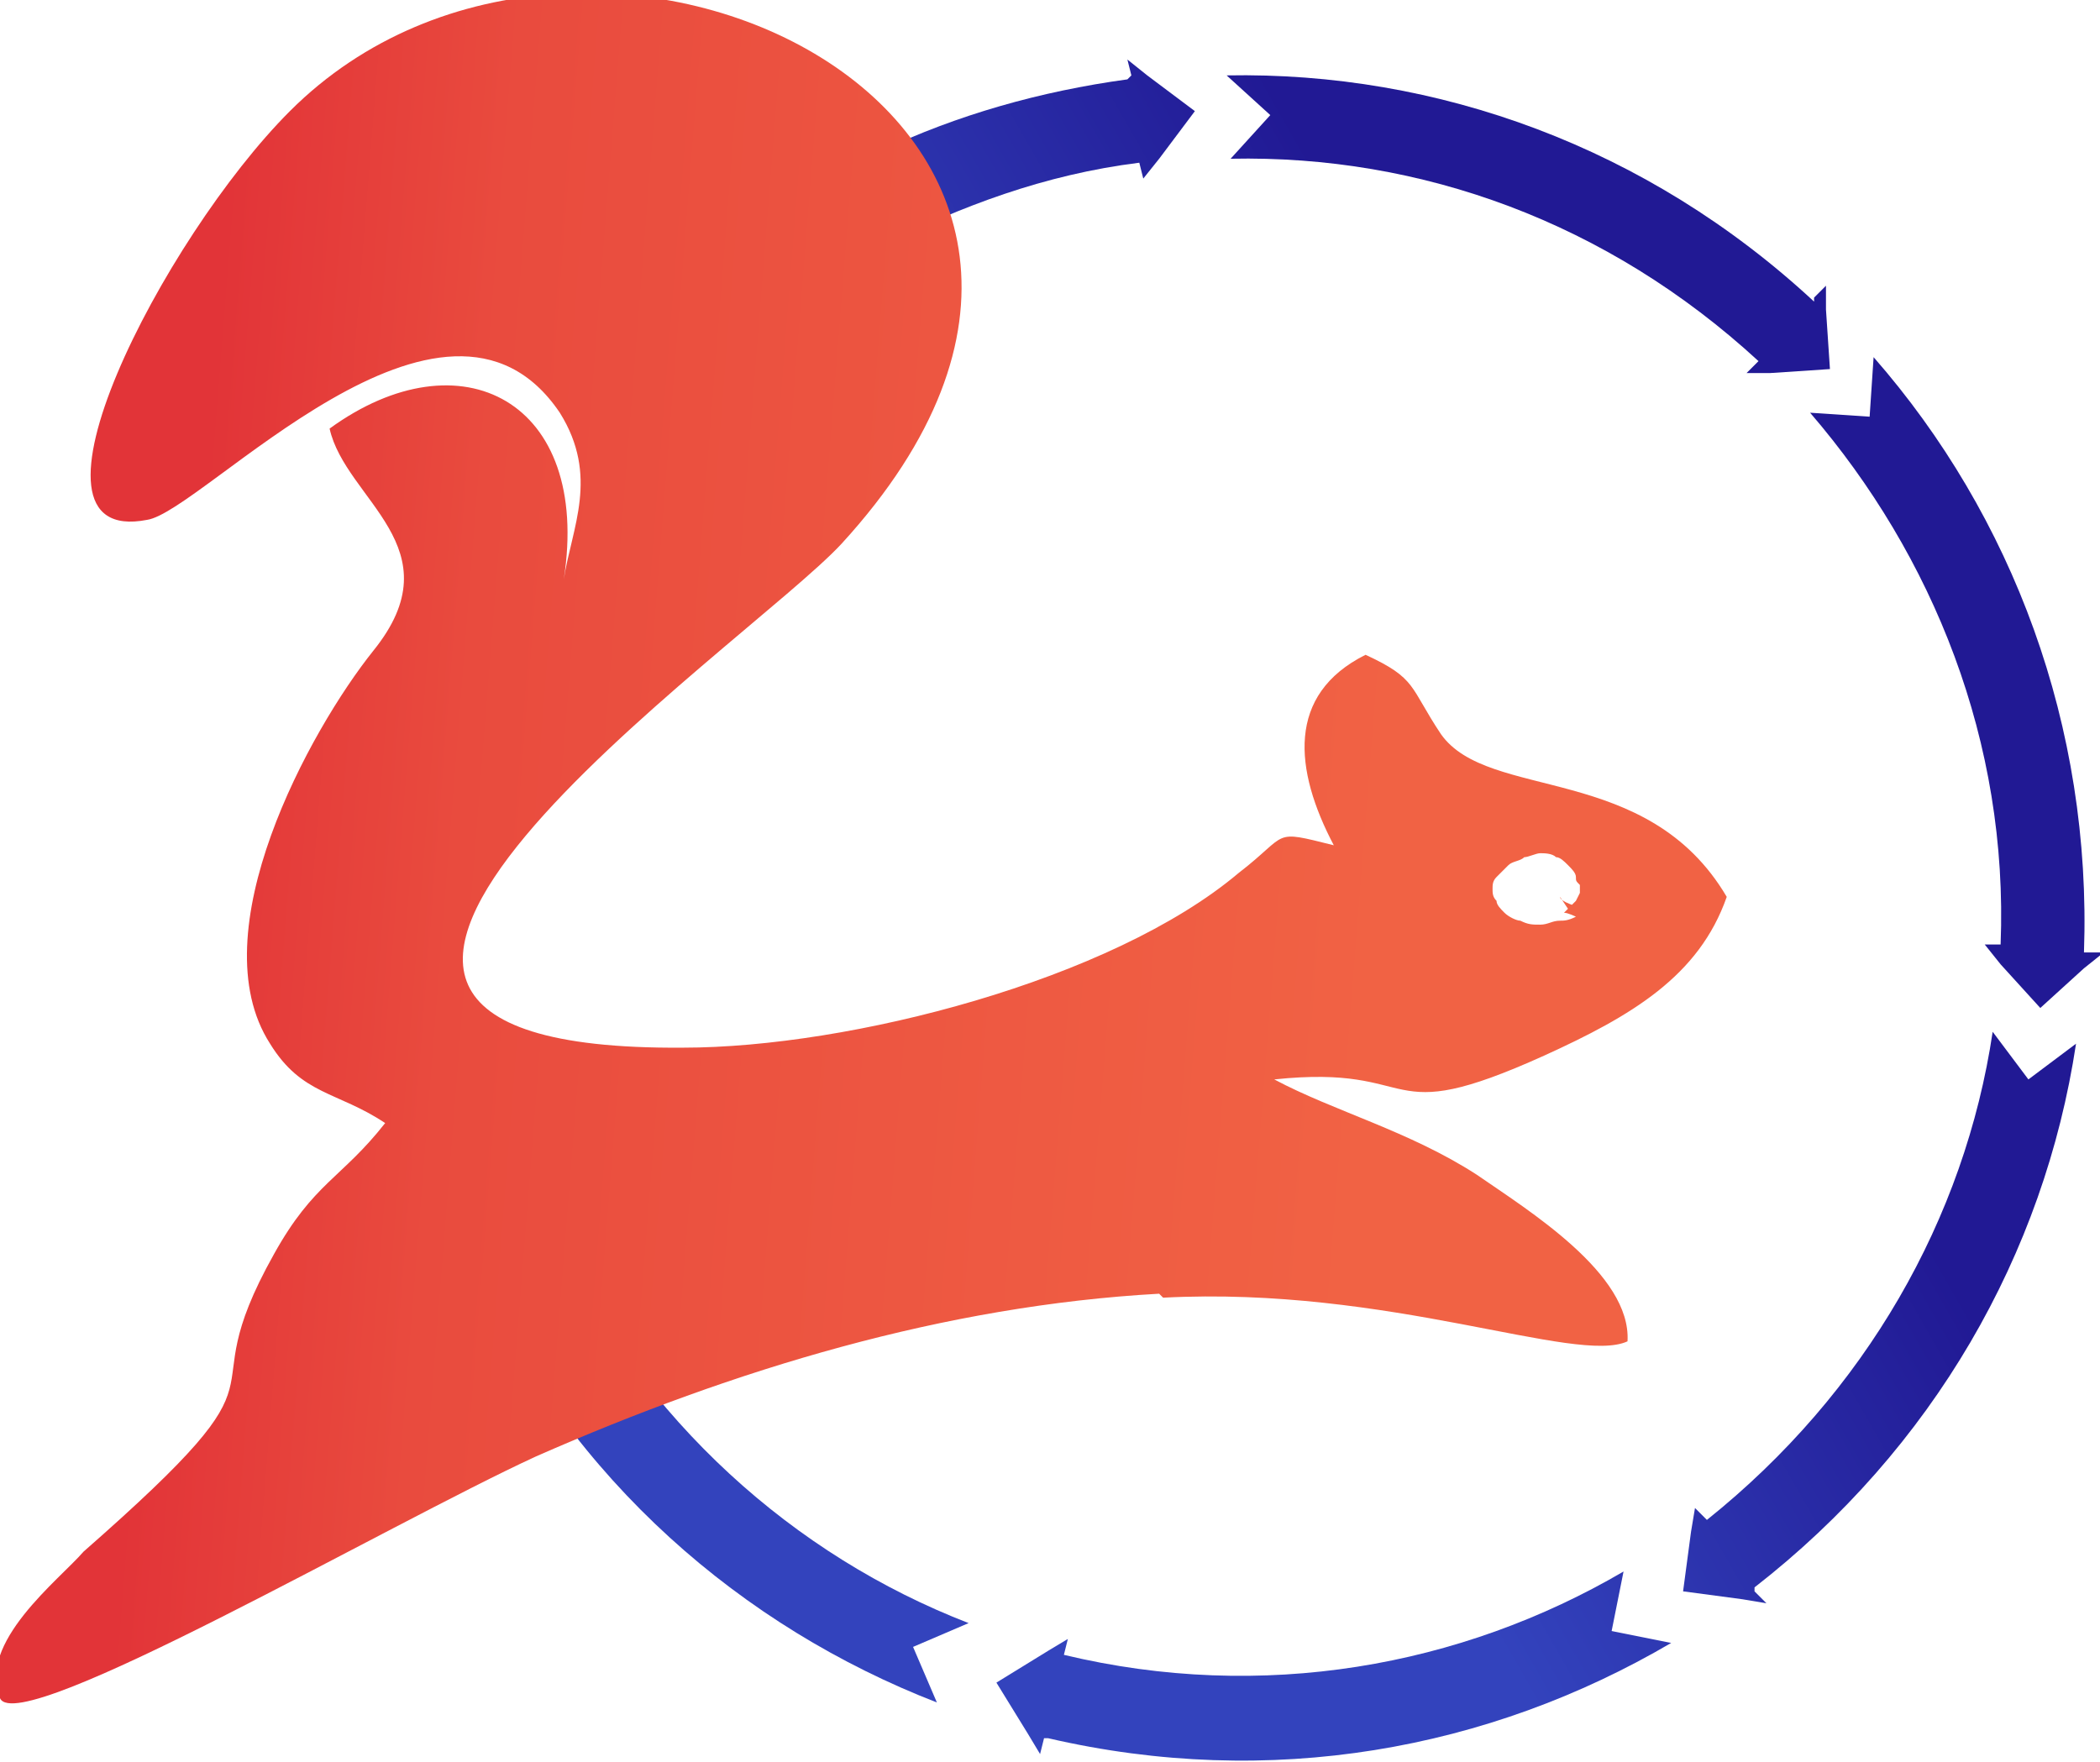 <?xml version="1.0" encoding="UTF-8"?>
<!DOCTYPE svg PUBLIC "-//W3C//DTD SVG 1.1//EN" "http://www.w3.org/Graphics/SVG/1.1/DTD/svg11.dtd">
<!-- Creator: CorelDRAW -->
<svg xmlns="http://www.w3.org/2000/svg" xml:space="preserve" width="0.199in" height="0.167in" version="1.1" style="shape-rendering:geometricPrecision; text-rendering:geometricPrecision; image-rendering:optimizeQuality; fill-rule:evenodd; clip-rule:evenodd"
viewBox="0 0 5.29 4.44"
 xmlns:xlink="http://www.w3.org/1999/xlink"
 xmlns:xodm="http://www.corel.com/coreldraw/odm/2003">
 <defs>
  <style type="text/css">
   <![CDATA[
    .fil6 {fill:url(#id0)}
    .fil2 {fill:url(#id1)}
    .fil3 {fill:url(#id2)}
    .fil0 {fill:url(#id3)}
    .fil4 {fill:url(#id4)}
    .fil1 {fill:url(#id5)}
    .fil5 {fill:url(#id6)}
   ]]>
  </style>
  <linearGradient id="id0" gradientUnits="userSpaceOnUse" x1="0.37" y1="3.01" x2="3.4" y2="3.25">
   <stop offset="0" style="stop-opacity:1; stop-color:#E23438"/>
   <stop offset="0.231" style="stop-opacity:1; stop-color:#E94B3E"/>
   <stop offset="1" style="stop-opacity:1; stop-color:#F16244"/>
  </linearGradient>
  <linearGradient id="id1" gradientUnits="userSpaceOnUse" x1="3.03" y1="2.84" x2="4.29" y2="2.12">
   <stop offset="0" style="stop-opacity:1; stop-color:#3343BD"/>
   <stop offset="1" style="stop-opacity:1; stop-color:#211994"/>
  </linearGradient>
  <linearGradient id="id2" gradientUnits="userSpaceOnUse" xlink:href="#id1" x1="3.03" y1="2.84" x2="4.29" y2="2.12">
  </linearGradient>
  <linearGradient id="id3" gradientUnits="userSpaceOnUse" xlink:href="#id1" x1="3.03" y1="2.84" x2="4.29" y2="2.12">
  </linearGradient>
  <linearGradient id="id4" gradientUnits="userSpaceOnUse" xlink:href="#id1" x1="3.03" y1="2.84" x2="4.29" y2="2.12">
  </linearGradient>
  <linearGradient id="id5" gradientUnits="userSpaceOnUse" xlink:href="#id1" x1="3.03" y1="2.84" x2="4.29" y2="2.12">
  </linearGradient>
  <linearGradient id="id6" gradientUnits="userSpaceOnUse" xlink:href="#id1" x1="3.03" y1="2.84" x2="4.29" y2="2.12">
  </linearGradient>
 </defs>
 <g id="Layer_x0020_1">
  <g id="_2499764587088">
   <g>
    <path class="fil0" d="M2.84 0.2c-0.22,0.03 -0.43,0.09 -0.62,0.18l0 0.24c0.2,-0.1 0.41,-0.18 0.65,-0.21l0.01 0.04 0.04 -0.05 0.09 -0.12 -0.12 -0.09 -0.05 -0.04 0.01 0.04z"/>
    <path class="fil1" d="M4.57 0.76c-0.42,-0.39 -0.95,-0.58 -1.48,-0.57l0.11 0.1 -0.1 0.11c0.48,-0.01 0.95,0.16 1.33,0.51l-0.03 0.03 0.06 -0 0.15 -0.01 -0.01 -0.15 -0 -0.06 -0.03 0.03z"/>
    <path class="fil2" d="M5.25 2.4c0.02,-0.57 -0.18,-1.1 -0.53,-1.5l-0.01 0.15 -0.15 -0.01c0.31,0.36 0.5,0.83 0.48,1.34l-0.04 -0 0.04 0.05 0.1 0.11 0.11 -0.1 0.05 -0.04 -0.04 -0z"/>
    <path class="fil3" d="M4.42 4c0.45,-0.35 0.73,-0.84 0.81,-1.37l-0.12 0.09 -0.09 -0.12c-0.07,0.47 -0.32,0.91 -0.72,1.23l-0.03 -0.03 -0.01 0.06 -0.02 0.15 0.15 0.02 0.06 0.01 -0.03 -0.03z"/>
    <path class="fil4" d="M2.64 4.38c0.56,0.13 1.11,0.03 1.57,-0.24l-0.15 -0.03 0.03 -0.15c-0.41,0.24 -0.91,0.33 -1.41,0.21l0.01 -0.04 -0.05 0.03 -0.13 0.08 0.08 0.13 0.03 0.05 0.01 -0.04z"/>
    <path class="fil5" d="M1.2 3.21c0.24,0.52 0.67,0.89 1.16,1.08l-0.06 -0.14 0.14 -0.06c-0.44,-0.17 -0.82,-0.51 -1.04,-0.97l0.04 -0.02 -0.06 -0.02 -0.04 -0.02 -0.11 0 -0.04 0.1 -0.02 0.06 0.04 -0.02z"/>
   </g>
   <path class="fil6" d="M2.93 3.27c0.57,-0.03 1.04,0.17 1.17,0.11 0.01,-0.17 -0.25,-0.33 -0.38,-0.42 -0.17,-0.11 -0.36,-0.16 -0.51,-0.24 0.38,-0.04 0.26,0.13 0.68,-0.06 0.22,-0.1 0.39,-0.2 0.46,-0.4 -0.2,-0.34 -0.6,-0.24 -0.72,-0.41 -0.08,-0.12 -0.06,-0.14 -0.19,-0.2 -0.2,0.1 -0.18,0.29 -0.08,0.48 -0.16,-0.04 -0.11,-0.03 -0.24,0.07 -0.32,0.27 -0.98,0.44 -1.4,0.44 -1.35,0.01 0.16,-1.01 0.4,-1.27 0.97,-1.06 -0.64,-1.84 -1.39,-1.09 -0.32,0.32 -0.72,1.1 -0.36,1.03 0.14,-0.02 0.75,-0.7 1.04,-0.27 0.1,0.16 0.03,0.29 0.01,0.42 0.07,-0.45 -0.26,-0.62 -0.59,-0.38 0.04,0.18 0.32,0.3 0.11,0.56 -0.16,0.2 -0.44,0.71 -0.26,0.99 0.08,0.13 0.17,0.12 0.29,0.2 -0.11,0.14 -0.18,0.15 -0.28,0.33 -0.23,0.41 0.09,0.25 -0.48,0.75 -0.06,0.07 -0.27,0.23 -0.21,0.37 0.05,0.1 0.98,-0.44 1.35,-0.61 0.5,-0.22 1.03,-0.38 1.57,-0.41zm1.02 -0.98c-0.01,0.01 -0,0 -0.01,0.01 0.01,0 0.03,0.01 0.03,0.01 0,0 0,0 0,0 -0,0 -0,0 -0,0 -0.02,0.01 -0.03,0.01 -0.04,0.01 -0.02,0 -0.03,0.01 -0.05,0.01 -0.02,0 -0.03,-0 -0.05,-0.01 -0.01,-0 -0.03,-0.01 -0.04,-0.02 -0.01,-0.01 -0.02,-0.02 -0.02,-0.03 -0.01,-0.01 -0.01,-0.02 -0.01,-0.03 0,-0.01 0,-0.02 0.01,-0.03 0.01,-0.01 0.02,-0.02 0.03,-0.03 0.01,-0.01 0.03,-0.01 0.04,-0.02 0.01,-0 0.03,-0.01 0.04,-0.01 0.01,-0 0.03,0 0.04,0.01 0.01,0 0.02,0.01 0.03,0.02 0.01,0.01 0.02,0.02 0.02,0.03 0,0.01 0,0.01 0.01,0.02 0,0.01 0,0.01 0,0.01 -0,0 -0,0.01 -0,0.01 -0,0 -0.01,0.02 -0.01,0.02 -0,0 -0.01,0.01 -0.01,0.01 -0,-0 -0.03,-0.01 -0.03,-0.02z"/>
  </g>
 </g>
</svg>
